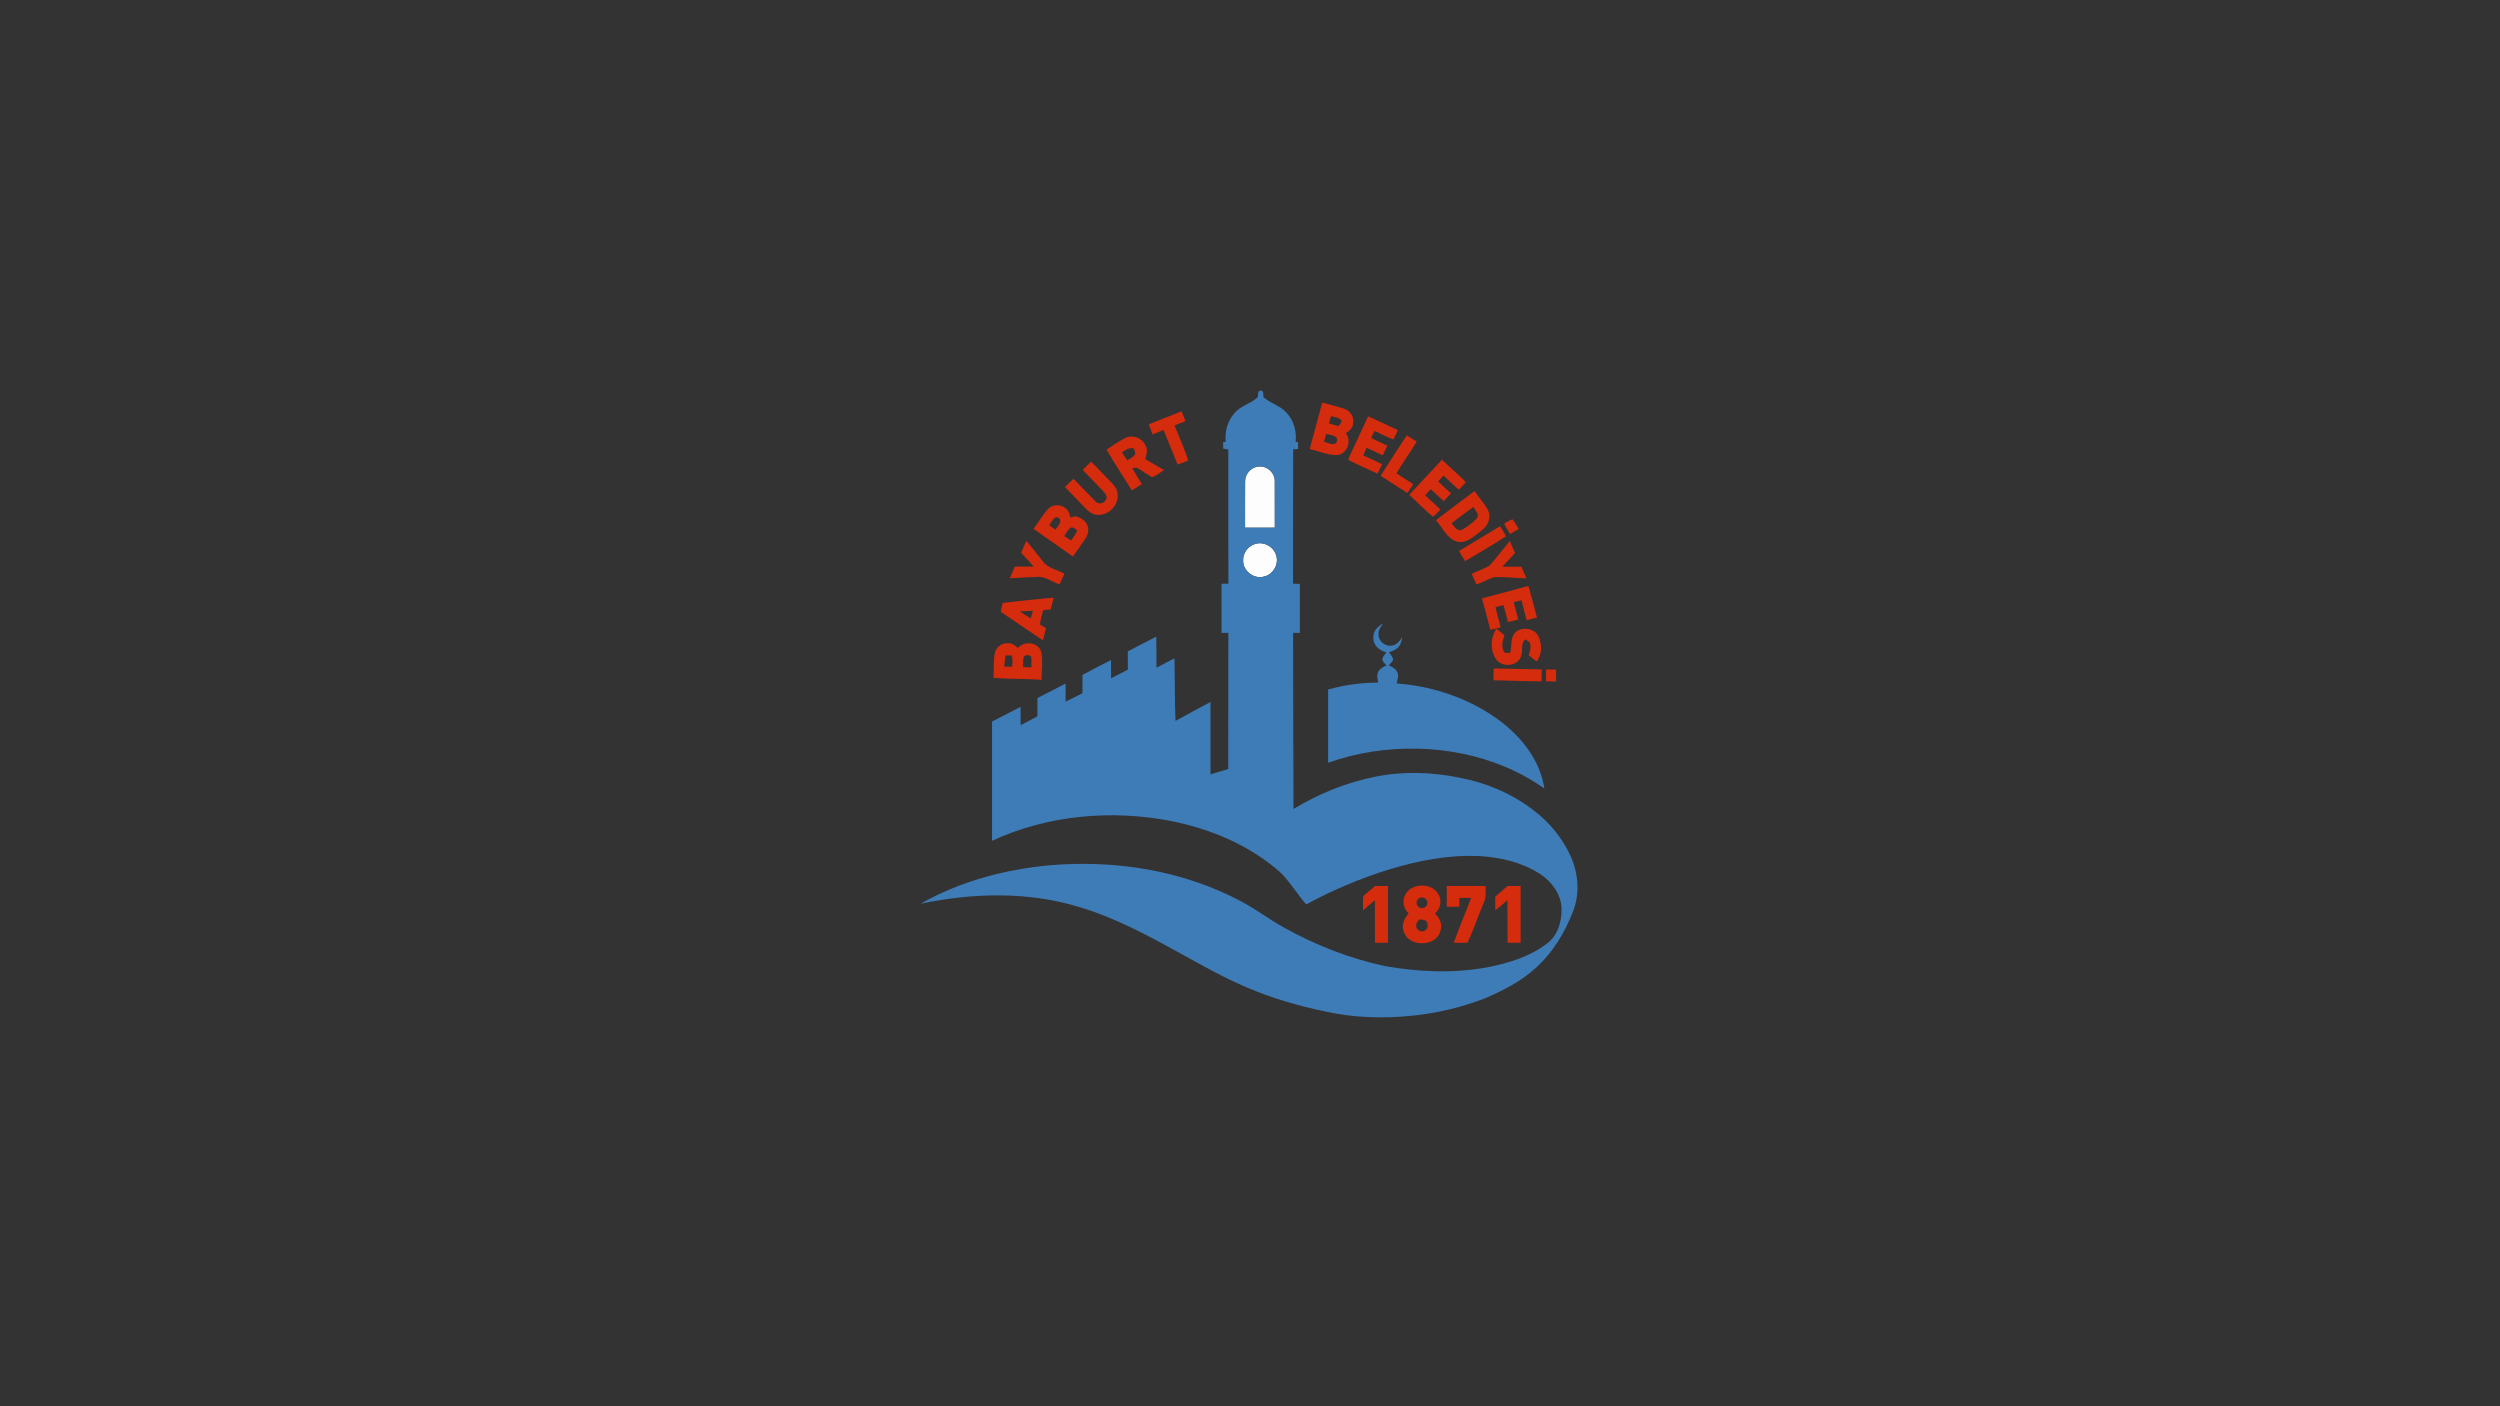 <?xml version="1.0" encoding="iso-8859-1"?>
<!-- Generator: Adobe Illustrator 29.7.1, SVG Export Plug-In . SVG Version: 9.03 Build 0)  -->
<svg version="1.1" id="Layer_1" xmlns="http://www.w3.org/2000/svg" xmlns:xlink="http://www.w3.org/1999/xlink" x="0px" y="0px"
	 viewBox="0 0 1920 1080" style="enable-background:new 0 0 1920 1080;" xml:space="preserve">
<rect x="0" y="0" width="1920" height="1080" fill="#333333" stroke="none"/>
<g>
	<path style="fill:#FDFDFD;" d="M956.25,369.769c-0.13-5.76,4.62-11.11,10.4-11.48c6.46-0.76,12.68,4.99,12.37,11.5
		c0.06,11.82-0.03,23.64,0.02,35.47c-7.61-0.02-15.22,0.02-22.83-0.03C956.26,393.409,956.14,381.589,956.25,369.769 M963.7,417.849
		c6.81-2.39,14.86,2.1,16.51,9.09c2.02,6.81-2.75,14.58-9.7,15.94c-7.48,2-15.78-4.27-15.76-12.04
		C954.27,425.109,958.25,419.509,963.7,417.849L963.7,417.849z"/>
	<path style="fill:#3E7CB7;" d="M966.01,304.979c0.33-1.7-0.23-5.45,2.45-4.93c2.46,0.06,1.37,3.33,1.97,4.92
		c5.28,5.11,13.08,6.49,17.82,12.24c5.5,5.9,7.68,14.24,6.77,22.17c0.48,0.04,1.43,0.12,1.9,0.17c0,1.77,0,3.54,0,5.32
		c-0.94,0.04-2.82,0.14-3.76,0.19c-0.2,34.42-0.01,68.84-0.1,103.27c1.74,0,3.49,0,5.24,0.01c-0.03,12.56-0.04,25.13,0,37.7
		c-1.75,0-3.49,0.01-5.22,0.02c0.16,45.07,0.1,90.15,0.33,135.23c19.26-11.69,40.42-20.31,62.55-24.7
		c21.6-4.49,44.03-3.66,65.57,0.79c19.92,3.85,39.12,11.9,55.3,24.22c13.12,9.69,23.87,22.71,30.21,37.78
		c5.33,12.89,6.16,27.91,0.89,40.96c-6.17,15.78-15.11,30.74-27.63,42.3c-11.65,10.87-26.03,18.26-40.61,24.37
		c-18,6.88-36.93,11.32-56.12,13.14c-21.99,2.22-44.4,1.46-66.01-3.38c-20.62-4.31-40.98-10.17-60.33-18.56
		c-16.94-7.16-32.97-16.2-49.03-25.09c-25.72-14.2-51.78-28.43-80.11-36.74c-39.23-11.84-81.31-10.67-121.09-2.3
		c30.37-17.28,64.9-26.42,99.56-29.57c50.08-4.23,101.98,3.94,146.59,27.73c11.38,5.94,21.53,13.89,32.78,20.05
		c24.28,13.57,50.49,23.83,77.7,29.67c25.97,4.6,52.81,5.73,78.84,0.91c15.92-3.18,32.13-7.97,45.22-17.92
		c8.59-6.01,11.84-17.15,11.56-27.2c-0.3-10.93-7.38-20.54-16.27-26.36c-13.75-9.03-30.27-12.92-46.51-13.88
		c-23.71-1.2-47.31,3.44-69.89,10.32c-21.94,6.82-43.21,15.81-63.42,26.75c-6.59-7.61-11.9-16.27-18.81-23.59
		c-23.48-21.35-53.7-34.09-84.54-40.35c-46.02-9.02-95.18-4.73-137.92,15.09c-0.01-30.52,0-61.04-0.01-91.56
		c7.33-3.71,14.59-7.55,21.9-11.29c0.02,4.66,0,9.33,0.06,14c4.31-2.23,8.66-4.42,12.91-6.77c-0.05-4.66-0.05-9.32-0.02-13.97
		c7.27-3.66,14.44-7.5,21.68-11.21c0.01,4.64,0,9.27,0,13.91c4.37-2.02,8.62-4.29,12.9-6.48c0.06-4.66,0.05-9.32,0-13.98
		c7.23-3.97,14.63-7.64,21.94-11.46c0.02,4.67,0.01,9.34,0.06,14.02c4.32-2.19,8.64-4.39,12.89-6.72c-0.1-4.65-0.08-9.3-0.08-13.95
		c7.27-3.82,14.6-7.52,21.88-11.33c-0.02,7.96,0.28,15.92,0.2,23.89c4.6-2.43,9.17-4.91,13.82-7.23
		c0.31,16.03,0.12,32.08,0.77,48.11c8.94-4.91,17.84-9.87,26.87-14.59c0.02,18.53,0.02,37.06,0,55.59
		c4.55-1.33,9.08-2.75,13.63-4.09c0.12-34.86-0.02-69.72,0.07-104.57c-1.74,0.01-3.48,0.02-5.21,0.04
		c-0.07-12.58-0.01-25.15-0.03-37.73c1.75-0.03,3.51-0.05,5.27-0.08c-0.12-34.35-0.03-68.71-0.05-103.06
		c-1.32-0.23-2.63-0.46-3.94-0.69c0.01-1.66,0.01-3.31,0.02-4.96c0.48-0.04,1.44-0.12,1.92-0.16c-0.73-7.88,1.31-16.17,6.74-22.09
		C952.81,311.469,960.7,310.119,966.01,304.979 M956.25,369.769c-0.11,11.82,0.01,23.64-0.04,35.46c7.61,0.05,15.22,0.01,22.83,0.03
		c-0.05-11.83,0.04-23.65-0.02-35.47c0.31-6.51-5.91-12.26-12.37-11.5C960.87,358.659,956.12,364.009,956.25,369.769 M963.7,417.849
		c-5.45,1.66-9.43,7.26-8.95,12.99c-0.02,7.77,8.28,14.04,15.76,12.04c6.95-1.36,11.72-9.13,9.7-15.94
		C978.56,419.949,970.51,415.459,963.7,417.849 M1054.74,489.829c-0.4-5.06,3.53-8.83,7.56-11.14c-1.57,2.52-3.86,4.95-3.61,8.15
		c-0.4,5.9,6.33,10.73,11.81,8.57c3.05-0.82,4.67-3.74,6.5-6.05c-0.65,2.7-1.12,5.67-3.16,7.73c-1.85,2.11-4.62,2.91-7.14,3.87
		c1.16,1.89,3.21,3.57,3.16,5.96c-0.8,1.55-2.09,2.77-3.25,4.05c2.39,1.32,5.3,2.44,6.42,5.17c1.5,2.79,0.21,5.88-0.39,8.73
		c28.79,2.18,57.36,11.98,80.39,29.58c16.34,12.57,29.99,30.26,33.02,51.11c-38.02-26.93-87.08-35.28-132.63-28.27
		c-11.38,1.77-22.57,4.67-33.44,8.48c0-18.74,0.01-37.48,0-56.22c12.49-3.52,25.47-5.31,38.45-5.31c-0.4-2.76-1.37-5.82,0.12-8.42
		c1.28-2.44,3.93-3.55,6.2-4.84c-1.22-1.55-3.35-2.92-3.05-5.17c0.45-1.91,2.05-3.23,3.06-4.83
		C1059.53,499.789,1054.52,495.589,1054.74,489.829L1054.74,489.829z"/>
	<path style="fill:#D52C0D;" d="M1005.86,344.949c3.22-11.9,6.37-23.82,9.6-35.72c5.62,1.63,11.38,2.78,16.91,4.7
		c4.48,1.48,7.81,6.18,6.84,10.98c-0.05,3.56-2.82,6.12-5.67,7.8c4.99,5.9,0.92,16.32-6.89,16.81
		C1019.49,349.589,1012.8,346.349,1005.86,344.949 M1022.14,319.619c-0.5,1.86-1.02,3.72-1.5,5.58c2.41,0.69,4.83,1.34,7.24,2.04
		c1.26-1.27,2.65-2.64,2.19-4.63C1028.07,320.419,1024.82,320.409,1022.14,319.619 M1016.81,339.309c3.26,0.51,8.26,4,10-0.47
		c1.13-4.67-5.36-4.55-8.34-5.67C1017.93,335.219,1017.37,337.269,1016.81,339.309 M882.24,325.919
		c8.45-3.24,16.77-6.82,25.21-10.07c1.02,2.51,2.05,5.01,3.01,7.54c-2.79,1.14-5.58,2.27-8.38,3.36c3.43,9,7.66,17.73,10.49,26.94
		c-2.73,1.03-5.44,2.12-8.17,3.12c-3.64-8.86-7.17-17.75-10.79-26.62c-2.8,1.14-5.6,2.26-8.39,3.42
		C884.16,331.069,883.18,328.499,882.24,325.919 M1036.35,350.589c4.78-10.27,9.64-20.5,14.34-30.81c7.7,3.3,15.21,7.05,22.83,10.52
		c-1.05,2.42-2.04,4.88-3.36,7.18c-5.05-1.68-9.64-4.46-14.56-6.46c-0.85,1.79-1.74,3.56-2.6,5.33c4.09,2.09,8.3,3.93,12.43,5.92
		c-1.14,2.47-2.29,4.92-3.46,7.37c-4.15-1.91-8.27-3.87-12.43-5.74c-0.89,1.94-1.77,3.87-2.62,5.83c4.86,2.18,9.67,4.49,14.5,6.77
		c-1.17,2.41-2.29,4.85-3.43,7.27c-7.27-3.28-14.52-6.59-21.69-10.08C1034.88,353.159,1036.1,351.509,1036.35,350.589
		 M1060.34,365.359c6.54-10.47,13.37-20.75,20.11-31.08c2.48,1.69,5.01,3.31,7.59,4.86c-5.01,8.24-10.63,16.09-15.56,24.38
		c4.29,2.79,8.57,5.58,12.88,8.35c-1.48,2.3-2.96,4.59-4.49,6.84C1074.04,374.239,1067.19,369.809,1060.34,365.359 M863.97,336.489
		c5.91-3.13,13.86,0.06,16.07,6.35c1.69,3.12,0.27,6.61-0.49,9.77c4.84,2.73,9.55,5.66,14.38,8.4c-2.99,1.84-5.75,4.49-9.18,5.38
		c-3.88-1.9-7.21-4.73-10.99-6.81c-1.27-0.93-2.86-0.08-4.23-0.03c2.28,4.19,4.91,8.18,7.4,12.26c-2.56,1.59-5.12,3.2-7.66,4.82
		c-6.52-10.42-13.27-20.72-19.45-31.33C854.4,342.159,859.1,339.159,863.97,336.489 M861.66,347.439c1.33,2.06,2.67,4.12,3.99,6.18
		c2.17-1.41,4.79-2.48,6.19-4.79c0.16-1.57-0.66-3-1.05-4.48C867.28,343.439,864.38,345.549,861.66,347.439 M1082.28,380.019
		c8.38-9.02,16.78-18.02,25.19-27.01c6.01,5.89,12.47,11.32,18.34,17.35c-1.85,1.89-3.67,3.81-5.47,5.75
		c-4.04-3.52-7.84-7.3-11.78-10.92c-1.35,1.52-2.72,3.04-4.07,4.56c3.25,3.13,6.57,6.18,9.94,9.17c-1.85,2.04-3.74,4.04-5.68,6
		c-3.29-3.16-6.6-6.3-10.08-9.24c-1.38,1.58-2.76,3.17-4.11,4.79c3.94,3.53,7.81,7.16,11.6,10.86c-1.78,1.93-3.52,3.92-5.59,5.54
		C1094.09,391.699,1088.43,385.569,1082.28,380.019 M831.51,360.839c2.14-2.07,4.27-4.15,6.4-6.23
		c5.35,4.92,10.08,10.46,15.24,15.56c2.61,2.58,5.28,5.68,5.18,9.59c0.97,8.9-8.1,17.08-16.84,15.47c-3.79-0.64-6.64-3.49-9.17-6.18
		c-4.72-5.12-9.68-10.01-14.47-15.05c2.22-2.08,4.43-4.17,6.65-6.25c5.67,5.69,11.12,11.61,16.8,17.29c2,2.35,6.12,2.03,7.65-0.69
		c1.92-2.13,0.48-4.97-1.27-6.65C842.28,372.089,836.91,366.449,831.51,360.839 M1102.77,399.479c9.81-7.51,19.71-14.92,29.61-22.31
		c3.45,5.06,7.89,9.49,10.56,15.04c2.6,5.66-0.54,12.14-5.37,15.44c-5.56,4.04-11.43,10.37-19.02,8.21
		C1110.97,413.269,1107.87,405.009,1102.77,399.479 M1114.76,401.839c1.89,2.08,3.54,5.55,6.8,5.4c3.6-1.12,6.42-3.83,9.4-6.04
		c1.87-1.7,4.66-3.6,3.91-6.52c-0.9-1.91-2.21-3.58-3.4-5.3C1125.81,393.409,1120.32,397.679,1114.76,401.839 M804.77,391.039
		c3.52-3.98,10.09-3.92,13.92-0.42c2.2,1.65,2.73,4.47,3.49,6.94c1.14-0.38,2.28-0.76,3.42-1.15c3.68,0.88,7.44,2.68,9.15,6.27
		c1.99,3.53,0.94,7.88-1.21,11.08c-3.09,4.61-6.37,9.1-9.57,13.64c-10.05-7.15-20.23-14.1-30.26-21.27
		C797.53,401.199,800.56,395.649,804.77,391.039 M805.67,403.289c1.63,1.2,3.28,2.36,4.95,3.5c1.61-2.51,6.15-6.85,2.09-9.26
		C809.06,396.209,807.75,401.259,805.67,403.289 M822.02,405.359c-2,1.72-3.23,4.12-4.71,6.27c1.78,1.16,3.54,2.34,5.31,3.52
		c1.7-2.43,3.36-4.9,4.73-7.52C825.92,406.429,824.1,404.139,822.02,405.359 M1155.17,402.189c2.11-1.17,4.15-2.5,6.4-3.4
		c1.86,2.3,3.26,4.92,4.81,7.43c-2.2,1.36-4.43,2.67-6.67,3.96C1158.16,407.539,1156.6,404.899,1155.17,402.189 M1120.51,423.139
		c10.5-6.34,21.07-12.56,31.51-19c1.59,2.53,3.34,5,4.55,7.75c-10.17,6.78-20.96,12.63-31.33,19.11
		C1123.54,428.449,1121.97,425.829,1120.51,423.139 M784.26,424.599c1.24-3.13,2.57-6.2,4.05-9.22c4.09,5.14,8.28,10.2,12.35,15.35
		c3.8,5.76,11.16,6.73,16.84,9.88c-1.25,2.73-2.48,5.48-3.74,8.21c-6.03-1.94-11.46-6.66-18.12-5.74
		c-6.71,0.27-13.43,0.55-20.13,1.05c1.24-3.02,2.56-6.02,3.87-9.01c4.85-0.05,9.71-0.03,14.56,0.05
		C790.7,431.659,787.61,427.999,784.26,424.599 M1144.01,434.359c5.49-5.99,10.19-12.67,15.52-18.8c1.38,3.02,2.75,6.05,4.03,9.12
		c-3.32,3.47-6.49,7.06-9.73,10.59c4.87,0,9.73-0.11,14.6-0.01c1.24,3.01,2.56,5.98,3.88,8.95c-8.22-0.17-16.43-1.26-24.65-0.98
		c-4.73,1.43-9.01,4.1-13.71,5.66c-1.25-2.71-2.47-5.44-3.71-8.15C1134.79,438.539,1139.66,436.929,1144.01,434.359
		 M1138.14,459.589c11.88-3.27,23.8-6.41,35.7-9.6c2.26,8.06,4.38,16.16,6.53,24.24c-2.63,0.75-5.26,1.46-7.9,2.15
		c-1.24-5.14-2.77-10.2-3.95-15.35c-2.01,0.41-3.98,0.93-5.96,1.4c1.03,4.49,2.34,8.9,3.45,13.36c-2.63,0.61-5.23,1.31-7.83,1.98
		c-1.21-4.32-2.39-8.64-3.49-12.98c-2.07,0.42-4.12,0.9-6.15,1.43c1.08,5.26,2.8,10.35,3.9,15.6c-2.63,0.63-5.24,1.35-7.9,1.89
		C1142.59,475.619,1140.31,467.619,1138.14,459.589 M770.02,463.059c13.05-1.5,26.12-2.99,39.21-4.06c-0.8,3.04-1.58,6.08-2.33,9.14
		c-1.89,0.08-3.78,0.16-5.67,0.25c-1.02,3.67-1.98,7.36-2.62,11.12c1.58,1.02,3.17,2.02,4.76,3.04c-0.81,3.07-1.6,6.15-2.42,9.22
		c-10.77-7.34-21.61-14.58-32.41-21.89C768.98,467.599,769.49,465.329,770.02,463.059 M783.2,469.569c2.74,1.9,5.54,3.71,8.45,5.34
		c0.52-1.95,1.03-3.9,1.56-5.85C789.87,469.189,786.53,469.329,783.2,469.569 M1163.6,485.829c5.04-4.81,14.83-3.67,17.92,2.9
		c2.86,5.92,2.77,13.75-1.19,19.18c-2.36-1.22-4.28-3.1-6.31-4.78c1.16-2.58,1.71-5.43,1.21-8.24c-0.04-2.06-2.33-2.74-3.66-3.87
		c-4.1,3-1.67,8.55-3.32,12.67c-2.12,8.16-14.82,9.3-19.27,2.58c-4.72-6.8-4.36-16.7,0.29-23.46c2.06,1.71,4.12,3.43,6.21,5.12
		c-1.52,3.9-2.66,8.64-0.45,12.49c0.93,1.74,3.23,0.78,4.81,0.95C1161.31,496.259,1159.74,490.059,1163.6,485.829 M763.96,501.859
		c0.88-4.87,5.74-8.46,10.68-7.81c2.9-0.25,5.07,1.88,7.07,3.64c4.89-5.85,15.76-4.53,18.06,3.09c1.28,7.02,0.04,14.25,0.13,21.36
		c-12.28-1.06-24.65-0.42-36.91-1.59C763.43,514.329,762.83,508.019,763.96,501.859 M786.16,504.549c-0.55,2.56-0.35,5.21-0.45,7.81
		c2.12,0.05,4.23,0.1,6.35,0.16c0.01-2.66,0.33-5.36-0.1-8C790.72,502.669,787.32,502.569,786.16,504.549 M771.27,511.959
		c2.01,0.07,4.02,0.12,6.03,0.19c0.44-2.95,0.47-5.94-0.34-8.84c-1.57,0.01-3.15,0.04-4.72,0.09
		C771.8,506.239,771.52,509.099,771.27,511.959 M1147.09,513.429c12.33-0.02,24.64,0.56,36.96,0.7c-0.06,3.03-0.1,6.06-0.13,9.1
		c-12.33,0.11-24.63-0.67-36.94-0.74C1147.03,519.469,1147.06,516.449,1147.09,513.429 M1187.38,514.219c2.59-0.02,5.18,0,7.77,0.02
		c-0.04,3.04-0.08,6.09-0.12,9.14c-2.58-0.03-5.15-0.07-7.72-0.13C1187.33,520.239,1187.36,517.229,1187.38,514.219
		 M1056.08,680.419c3.29,0.01,6.59,0.02,9.88,0.03c0.04,14.53,0.05,29.06,0,43.59c-3.33,0.01-6.66,0-9.99,0.01
		c-0.11-10.9,0-21.79-0.06-32.68c-3.08,2.56-6.1,5.18-9.06,7.87c-0.05-3.16-0.19-6.32-0.04-9.48c-0.21-1.32,0.92-2.11,1.73-2.9
		C1051,684.659,1053.61,682.609,1056.08,680.419 M1078.85,687.939c4.37-10.21,21.24-10.51,26.17-0.64
		c2.51,4.83,1.08,10.81-2.95,14.35c3.46,3.23,5.9,8.15,4.25,12.92c-2.83,13.09-25.35,13.21-28.42,0.23
		c-1.76-4.89,0.88-9.72,3.94-13.4C1078.16,698.009,1076.67,692.559,1078.85,687.939 M1089.8,689.919c-2.18,1.29-2.54,4.64-0.63,6.31
		c2.13,2.61,7.03,0.85,7-2.53C1096.72,690.379,1092.42,687.869,1089.8,689.919 M1087.67,710.889c-0.37,3.67,4.82,5.91,7.34,3.3
		c1.82-1.18,1.47-3.62,1.19-5.44c-0.98-2.44-3.68-2.49-5.88-2.73C1089.14,707.449,1087.31,708.769,1087.67,710.889 M1111.11,680.449
		c9.94-0.03,19.88-0.01,29.83-0.01c-0.09,4.14,0.64,8.53-1.25,12.41c-4.36,10.3-7.89,20.97-12.6,31.09
		c-3.53,0.29-7.07,0.06-10.6,0.06c4.12-11.6,9.05-22.9,13.3-34.45c-3-0.01-5.99-0.02-8.98-0.01c-0.01,2.27-0.02,4.54-0.02,6.82
		c-3.23,0.04-6.46,0.05-9.68,0.06C1111.11,691.089,1111.11,685.769,1111.11,680.449 M1148.3,688.759c3.1-2.82,6.28-5.56,9.46-8.29
		c3.35-0.05,6.7-0.04,10.06-0.03c-0.01,14.53,0,29.07,0,43.6c-3.35,0.01-6.69,0-10.03,0c-0.08-10.86,0.06-21.72-0.08-32.58
		c-3.15,2.5-6.11,5.23-9.34,7.62C1148.3,695.639,1148.3,692.199,1148.3,688.759L1148.3,688.759z"/>
</g>
</svg>
